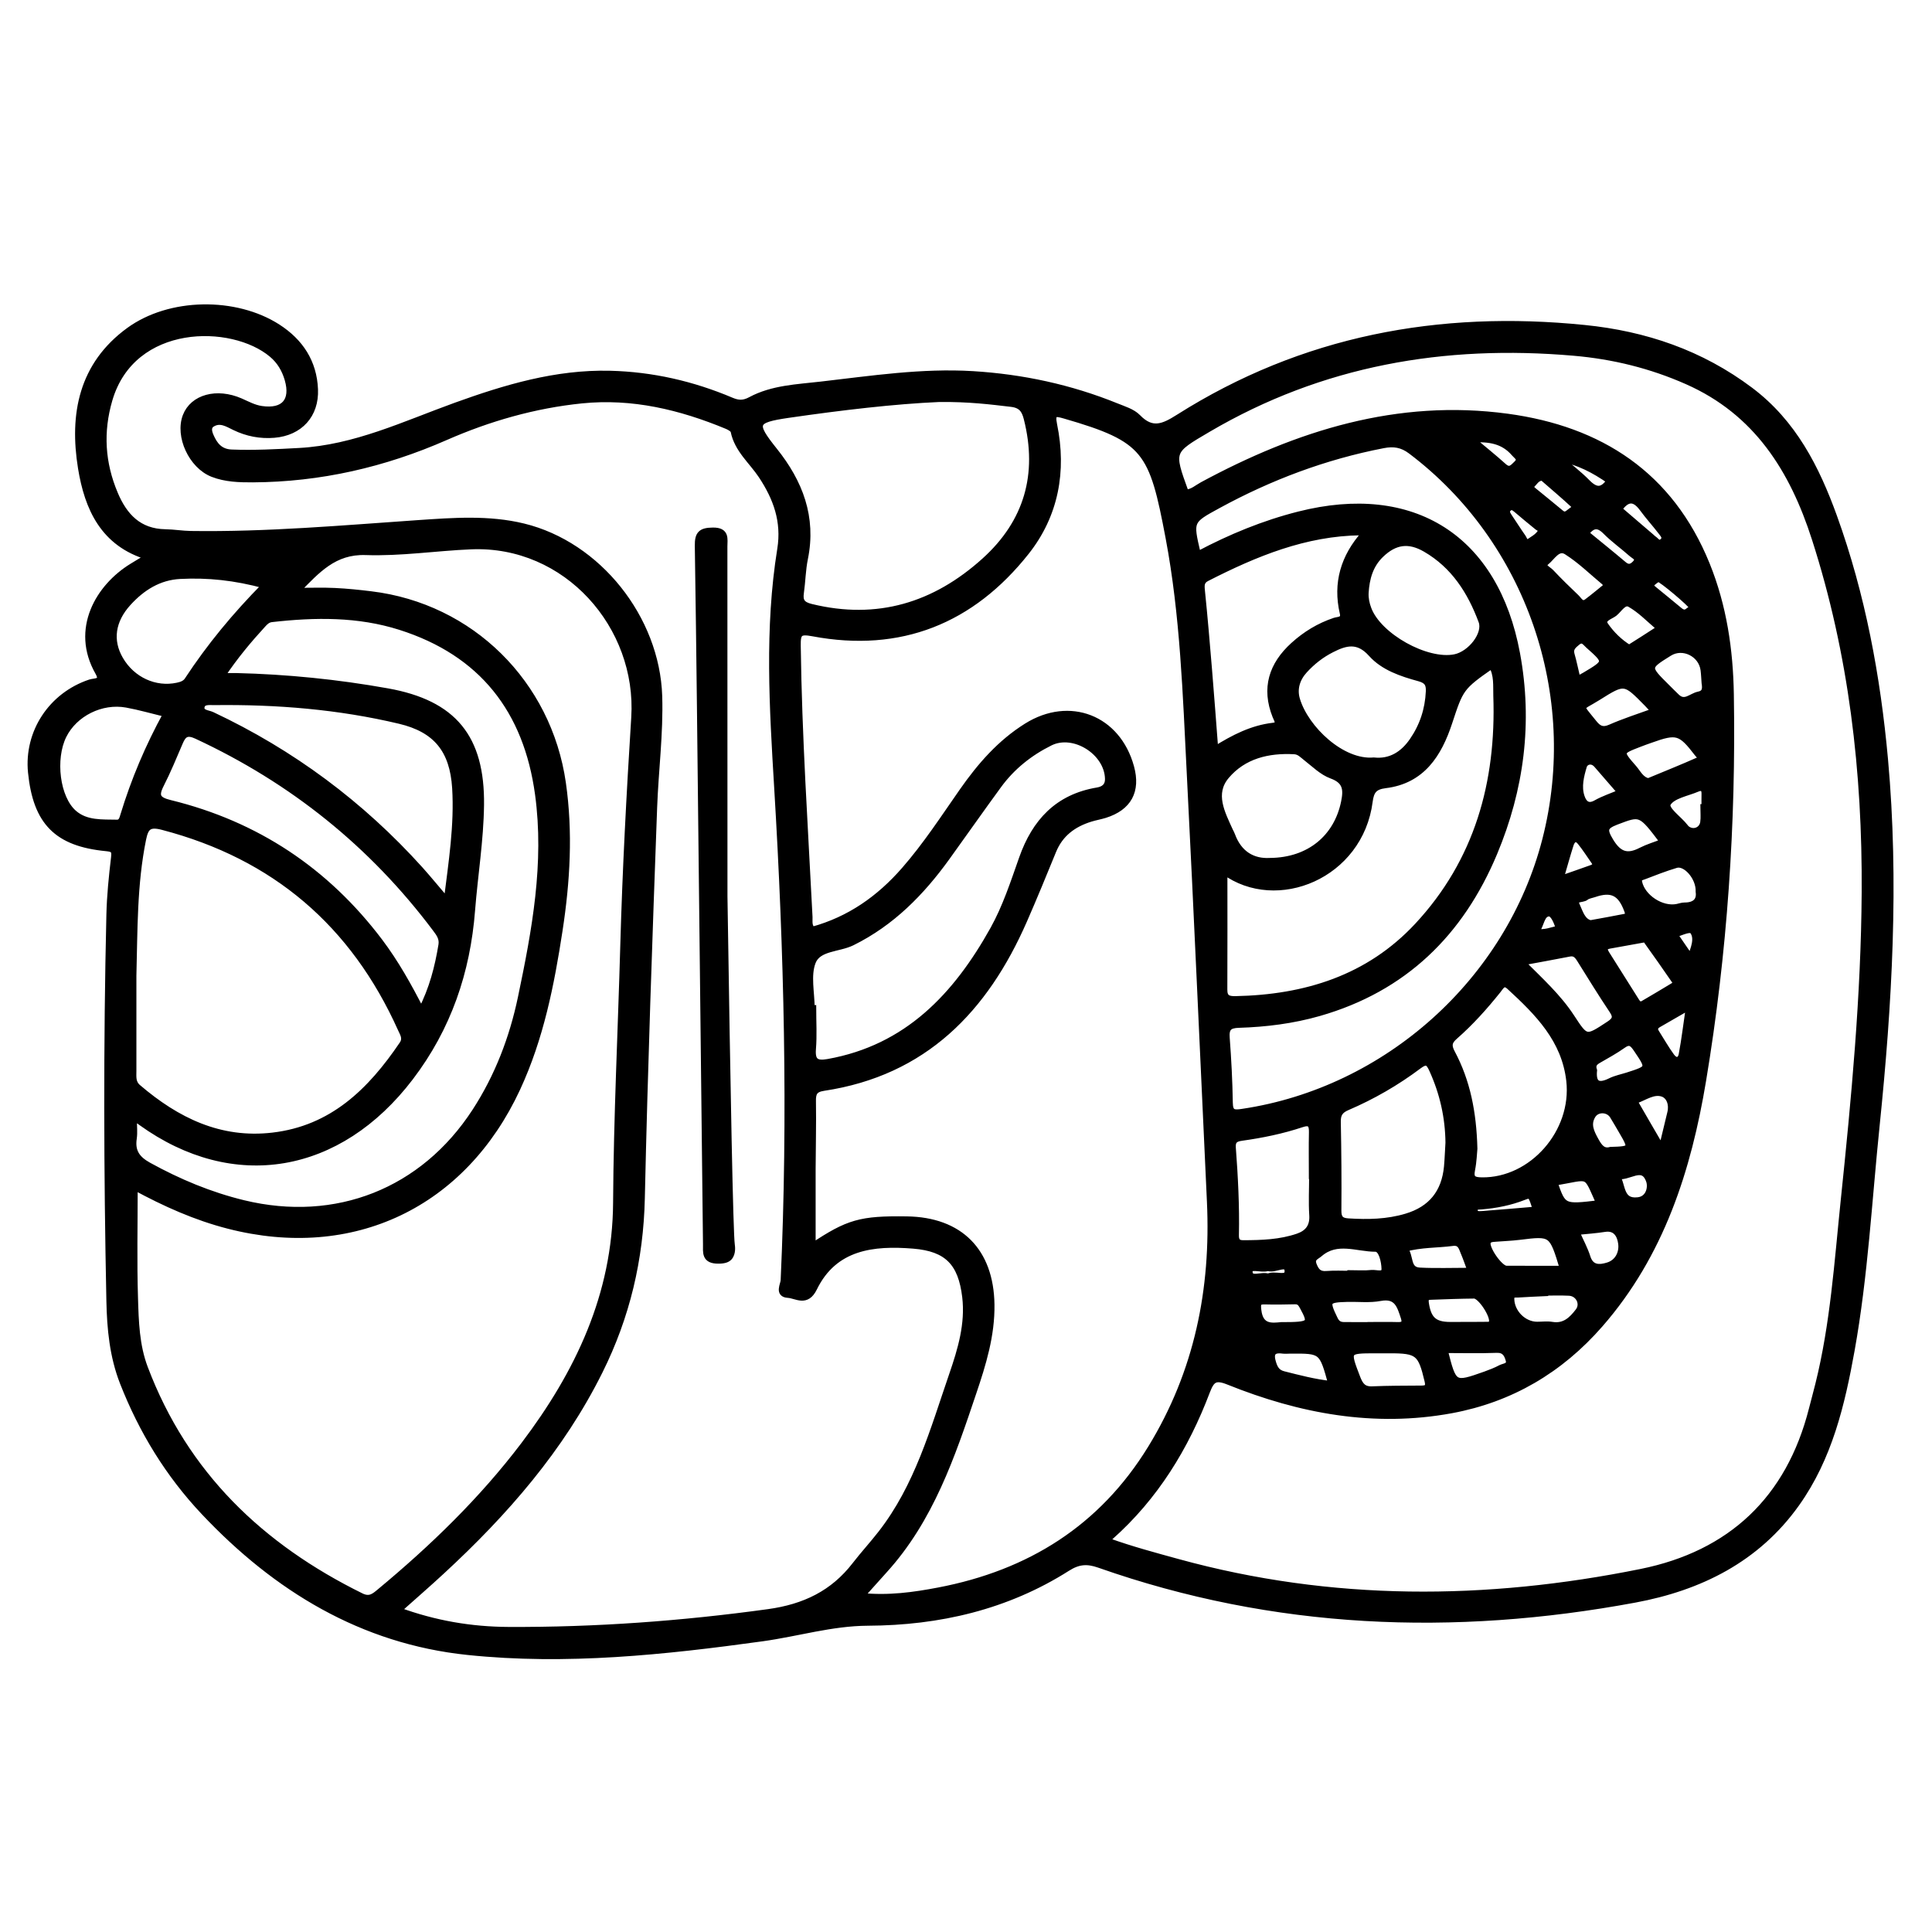 <?xml version="1.0" encoding="utf-8"?>
<!-- Generator: Adobe Illustrator 23.0.0, SVG Export Plug-In . SVG Version: 6.00 Build 0)  -->
<svg version="1.0" xmlns="http://www.w3.org/2000/svg" xmlns:xlink="http://www.w3.org/1999/xlink" x="0px" y="0px"
	 viewBox="0 0 3000 3000" style="enable-background:new 0 0 3000 3000;" xml:space="preserve">
<style type="text/css">
	.st0{stroke:#000000;stroke-width:10;stroke-miterlimit:10;}
</style>
<g id="Layer_1">
</g>
<g id="Layer_2">
	<g>
		<path class="st0" d="M230.5,864.5c-69.9-20.4-94.3-75.8-104.4-137.9c-13.5-83.2,1.1-159.9,74.4-213.3
			c63.2-46,165.1-47.3,230.7-5.1c34.9,22.5,55.9,54.2,57.6,96.5c1.6,39.5-23.4,66.8-63,70.1c-21.5,1.8-42.1-2.2-61.4-11.6
			c-11.4-5.5-22.4-12.8-35-5.2c-7.4,4.5-5.4,12.5-2.6,19c6.1,14.3,14.7,25.2,32.5,26c35.2,1.4,70.2-0.5,105.3-2.4
			c86.8-4.7,163.7-41.8,243.4-70.6c77.1-27.8,155.5-51.3,239.1-49.3c65.6,1.6,128.3,16,188.5,41.5c10.9,4.6,19.1,4.9,30.2-1.1
			c33.8-18.1,72-19.3,109.1-23.6c78.3-9,156.5-21,235.7-16.2c76.8,4.7,151.3,20.7,222.8,49.7c11.5,4.7,24.9,8.6,33.1,17
			c22.2,23,39.8,15.4,63.6,0.3c193-122.2,404.9-161.5,630.2-138.7c94.3,9.5,180.8,38.9,257.4,96.5
			c66.9,50.3,102.5,120.5,129.9,196.2c44,121.9,67.4,248.3,79.1,377c17.2,189.9,6.4,379.2-13,568.3c-12,116.4-18.1,233.4-38.8,348.8
			c-15.1,84-34.7,167-85.4,238.2c-61.5,86.5-150.2,130.3-251.1,149c-281.4,52.2-559.5,41.6-831.5-54.1c-18.6-6.5-32.3-5.7-49.6,5.3
			c-94.3,59.9-199.4,84.1-309.8,84.6c-56.2,0.3-109.1,16.6-163.8,24.2c-151.9,21-304.6,37.2-457.5,21.2
			c-163.8-17.1-297.3-98.4-409.1-216.9c-55.3-58.6-96.6-126.1-126-201.2c-16-40.9-20-83.5-20.9-126.4c-4.1-200-4.7-399.9,0-599.9
			c0.7-29.5,3.7-59.1,7.2-88.5c1.4-11.5-0.7-14.1-12.3-15.2c-76.6-7.4-108.8-40.3-116.6-117.4C42.3,1137.3,80,1080,140,1060
			c7.3-2.4,21.9,0,12.7-16.2c-38.2-66.9,0.7-132.4,52.7-164.2C213.3,874.7,221.3,870,230.5,864.5z M1842.3,765.1
			c9.6-0.7,16.7-7.4,24.8-11.8c148-79.9,303.4-129,473.7-105.9c143.9,19.5,252.7,90,309.2,229.2c26.2,64.6,36.2,132.6,37.3,201.6
			c3.4,201.1-10.1,401.3-43.1,599.7c-23,138.2-65,269.9-159.8,378.5c-61.7,70.7-138.4,116-230.7,133.1
			c-119.8,22.1-234.7,0.6-346-44.2c-21.1-8.5-26.7-3.3-33.9,15.5c-32.8,86.5-80.1,163.8-150.1,225.8c-1.4,1.2-1.4,4.1-2.2,6.9
			c35.7,12.8,71.7,22.4,107.7,32.3c238.5,65.5,478.8,64,719.1,15.4c139.2-28.1,230-113.1,265.5-253c3.3-12.9,6.8-25.6,10-38.5
			c23.3-93.6,29.5-189.6,39.4-285c16.6-159.3,31.6-318.6,32.6-479c1.2-186.9-19.9-370.5-77.4-549.2
			c-34.5-107.5-90.5-196.8-198.4-244.5c-56.2-24.9-114.8-39.3-176.1-44.6c-201.4-17.5-391.9,15.3-568,118.7
			c-58.3,34.2-58.6,33.7-35.5,97.4C1840.6,763.9,1841.5,764.3,1842.3,765.1z M617.9,2500.5c57.4,21.1,113.8,30.5,171.6,30.8
			c135.2,0.6,269.7-9.2,403.8-27.7c56.1-7.8,100.5-29.1,134.7-73.4c12.9-16.7,27.2-32.2,40.1-48.8c57-73,81.2-160.9,110.6-246.4
			c13.5-39.2,25.4-79,20.4-121.3c-6.3-52.7-27.9-75.5-80.7-79.8c-62.5-5.1-122.9,1.5-154.5,66.2c-11.9,24.3-27,11-40.4,10.2
			c-15.7-1-6.6-15.2-6.3-22.4c11.6-255.5,5.3-510.6-10.1-765.7c-7.4-123-15-246.6,4.8-369.3c7-43.5-6.2-79.6-29.3-114.5
			c-14.9-22.5-37.4-40.3-43.1-68.8c-0.7-3.4-6.5-6.6-10.5-8.3c-72.3-30-146.9-47.9-225.8-39.9c-73.5,7.5-144.2,27.8-211.3,57.2
			c-95.8,42.1-194.9,64.8-299.3,65.4c-21.2,0.1-42.3-0.5-62.3-8.3c-32.6-12.8-53.6-58.6-41.6-89.6c11.1-28.7,47.9-38.8,84.6-22.8
			c10.7,4.7,20.9,10.4,32.7,12.1c34.9,5.1,50.7-12.7,41-46.3c-4.5-15.5-12.3-28.7-24.6-39c-61.9-52.1-216.8-52.8-252.8,70.5
			c-14.6,50-11.6,98.6,8.6,146.4c14.7,34.9,37.4,59.1,78.4,59.8c13.2,0.2,26.4,2.5,39.7,2.7c118.1,1.7,235.6-8.8,353.2-16.9
			c54.5-3.7,109.4-7.9,163.2,5.2c115.9,28.2,206.7,142.3,210.6,263.2c1.8,57.9-5.8,115.4-7.9,173.1
			c-7.4,202.1-14.6,404.3-19.1,606.5c-2.1,94.8-23.2,183.8-65.2,268.2c-60,120.7-147,220.3-245.2,310.9
			C664.3,2459.7,642,2479,617.9,2500.5z M1336.9,2478.5c42.8,4.4,82-1.1,120.7-8.5c141-26.9,253.5-96.9,329.7-221.2
			c72.3-118,98.2-246.6,91.8-383.2c-10.4-221.6-20-443.1-31.3-664.7c-6.2-122.4-10.1-245.2-32.9-366
			c-25.5-134.8-34.9-153.2-161.5-189.8c-14.6-4.2-20.9-5-16.9,14.5c14.8,71.9,2.2,140.1-43.2,197.4
			c-84.5,106.7-195.4,151.6-330.9,126.1c-21.3-4-24.3-0.3-24,19.6c1.8,140.7,11.2,281,18.3,421.4c0.3,6.3-1.6,13.9,4.9,19.9
			c57.7-15.8,104.1-48.5,142.9-93c33.5-38.3,61.2-81,90.2-122.5c27.6-39.4,58.4-74.9,99.7-100.7c66.4-41.5,140.8-12.7,161.6,63.3
			c10.2,37.1-3.7,62.6-40.3,74.1c-7.4,2.3-15.2,3.6-22.6,5.9c-26.6,8.3-47.1,23.4-58,50.2c-14.7,36-29.5,72.1-45.1,107.7
			c-60.5,138.3-154.9,236.4-311.2,259.9c-14.4,2.2-17.1,8.4-16.8,21.4c0.6,35.1-0.4,70.3-0.5,105.4c-0.1,40,0,80,0,119.7
			c55.6-37.1,74.9-42.6,146.4-41.6c82.8,1.1,130.1,49.3,131.3,131.9c0.7,47.8-13.1,92.4-28.1,136.8c-33.1,98.5-66.4,197-138.4,276.1
			C1361.4,2451.1,1350.2,2463.7,1336.9,2478.5z M208.8,1842.9c0,59.5-1.3,116.3,0.5,173c1.1,36.4,2.1,73.2,15.4,108.4
			c62.5,165.3,180.2,277.7,336.1,354.5c13.1,6.4,20.2,0.4,28.6-6.6c82.6-68.5,159.4-142.8,224.3-228.5
			c84.3-111.3,142.4-233.2,143.3-376c0.8-133.6,7.5-266.9,11.2-400.4c3.3-117.8,9.6-235.6,17-353.2c8.9-141.6-105-272.4-253.9-266.1
			c-54.6,2.3-109.1,10.8-163.5,8.9c-49.2-1.6-75.3,28.2-107.3,60.9c22.7,0,41.1-0.7,59.5,0.2c18.7,0.9,37.3,2.8,55.9,5.1
			c155.4,18.7,275.6,138,297.8,292.8c11,76.7,6.5,152.6-5.1,228.5c-12.9,84.1-29.3,167.3-65.5,245.4
			c-83.8,180.8-255.6,262.9-448.4,213.2C304,1890,256.5,1868.8,208.8,1842.9z M206.8,1515.2c0,49.2-0.1,98.4,0,147.6
			c0,9.2-1.4,18.4,7.2,25.8c60.3,51.6,127.4,84.6,209.3,75.1c92.8-10.7,152.3-69.2,201.6-142c6.3-9.3,1.1-16.5-2.2-23.9
			c-73.4-163.4-196-268.5-369.9-314c-21.2-5.6-27-0.1-30.9,19.1C207.6,1373.1,208.7,1444.2,206.8,1515.2z M343.9,1050.1
			c10.5,0,16.5-0.1,22.5,0c79,1.9,157.4,9.8,235.1,23.7c102.9,18.4,146.4,71.7,145.1,176.3c-0.7,54.7-9.6,108.8-13.9,163.3
			C725.3,1509,695.7,1596,637,1673c-110.6,145.2-273.9,173.3-417.7,69.8c-3-2.2-6-5.2-11.7-2.5c0,8.7,1.1,18.1-0.2,27.2
			c-3.1,20.5,5,32.3,23.3,42.4c46.8,25.8,95.4,46.1,147.3,58.7c144.1,34.9,279.1-18.4,359.9-142.6c35.3-54.3,58.1-114,71.3-177
			c21.8-104,41.2-208.6,26.6-315.7c-17.8-130.6-87.1-219.7-214.3-260.1c-65.2-20.7-132.2-19.8-199.5-12.2c-6.2,0.7-9.8,4.1-13.5,8.1
			C386.4,993.2,365.3,1018.2,343.9,1050.1z M1861.6,860.4c49.1-26,100.8-47.4,155.5-61.2c177.4-44.9,304.9,36.4,338.2,215.7
			c19.8,106.9,6.3,210.2-35.3,309.6c-52,124.3-139.9,210.5-271.8,248.3c-40.9,11.7-82.6,16.9-124.8,18.2
			c-15.2,0.5-20.1,5.3-18.9,20.6c2.5,33.5,4.3,67,4.8,100.6c0.2,16.2,6.3,16.7,20,14.6c224.6-33.4,414.4-203.8,470.6-423
			c57.7-225-25.9-465.6-208.9-603.6c-13.9-10.5-26.9-12.4-43.3-9.2c-90.4,17.5-175.4,49.4-256.1,93.4c-44.1,24-44.1,24-32.6,73.5
			C1859,858.5,1859.9,858.8,1861.6,860.4z M1458.7,619.2c-69.4,3-152.2,12.7-234.8,24.7c-54.1,7.9-55.4,13.6-21.5,56
			c39.3,49.1,60.2,103.2,47.2,167.2c-3.6,17.5-3.8,35.6-6.3,53.3c-1.9,13.1,2,18.8,16,22.3c103.3,25.3,192.7-2.1,269.9-71.9
			c66-59.7,87.4-134.1,65.5-220.8c-3.3-13.1-8.3-21.3-24.2-23.2C1538,623,1505.6,618.8,1458.7,619.2z M1900.9,1353
			c0,60.5,0.2,122.1-0.1,183.7c-0.1,12.9,6.2,15.3,17.5,15.1c108.8-2.1,207-32.6,282.8-113.9c93.4-100.3,127.4-222.8,122.7-357.5
			c-0.5-15.5,1.5-32.3-7.3-47.3c-48.4,33.6-48.9,35.6-66.4,88.7c-16.1,49-42,90.2-98.9,97.1c-17.8,2.2-22.6,9.6-24.7,25.5
			C2111.8,1359.5,1982.6,1412.7,1900.9,1353z M1260,1565.6c0.8,0,1.6,0,2.4,0c0,21.1,1.3,42.3-0.4,63.2
			c-1.6,19.6,5.7,23.8,23.7,20.6c123.3-21.9,199.4-103.3,256.7-206.1c19.2-34.4,31.7-72.9,44.9-110.3c20-56.7,55.2-94.9,116.6-105.2
			c9.7-1.6,17.2-6.5,16.9-18.7c-1-41.5-53.2-74.4-90.1-56.2c-31.9,15.8-59.3,37.6-80.4,66.5c-27.2,37.2-53.6,74.9-80.5,112.2
			c-39.3,54.4-85.2,101.2-146.6,131.6c-20.9,10.4-52.8,7.8-61.5,30.5C1253.6,1514.8,1260,1541.5,1260,1565.6z M694,1399.1
			c7.7-61.1,16.6-118.1,13.1-175.5c-3.7-59.4-30-91.2-86.3-104.6c-94.6-22.5-190.9-30.3-288-29.1c-7.5,0.1-18.3-1.8-20.1,7.5
			c-1.9,10.1,10.2,10,16.4,12.9c123.8,58.3,231.5,138.3,323.1,239.9C665.5,1365.1,678.2,1380.6,694,1399.1z M654.1,1569.6
			c17.6-34.2,26-67.8,31.7-102.2c1.7-10.5-3.5-17.7-9.3-25.3c-98.4-131.2-222.4-230.5-371-299.6c-14.7-6.8-20.8-3.1-26.3,9.9
			c-9.5,22.2-18.7,44.6-29.6,66c-9.1,17.9-5,24.1,14.7,28.9c133.7,32.8,241.9,104.7,325,214.6
			C614.1,1494.8,634.2,1530.6,654.1,1569.6z M1886.7,1163.9c29.5-18.5,57.8-32.8,90.2-36.6c12.3-1.5,6.4-9.1,3.9-15.5
			c-17.2-43.2-5.7-79.3,27.8-109.7c18.7-17,39.8-29.8,63.9-37.9c5.4-1.8,15.6-0.6,12.9-12.2c-10.9-46.6,1.5-87.4,33.1-122.9
			c-2.9-1.6-4.1-2.9-5.3-2.9c-86.6,1-164,32.9-239.5,71.5c-8.8,4.5-8.6,10.9-7.7,19.5c4.2,41.1,7.7,82.3,11.1,123.5
			C1880.4,1080.7,1883.4,1120.9,1886.7,1163.9z M2289.1,1783.5c-0.7,6.4-1,19.8-3.6,32.7c-2.9,14.2,2.5,16.8,15.5,17
			c78.1,1,145.1-75,136.1-155.1c-7.2-64-49-105.8-93.1-146.3c-9.6-8.8-13.4,0-18.1,5.8c-20.5,25.6-42.4,50.1-67.1,71.7
			c-9.4,8.2-10.2,14.6-4.4,25.5C2278,1679.1,2287.6,1726.9,2289.1,1783.5z M2249.5,1774.4c-0.4-39.6-8.9-77.2-25.3-113.3
			c-5.5-12.2-9.5-15-21.2-6.2c-34.4,25.8-71.5,47.3-111,64.2c-11,4.7-15.2,10.6-15,22.6c0.9,46,1.3,92,0.9,138
			c-0.1,12.1,4,16.5,15.6,17.2c30.5,1.9,60.6,1.4,90.3-7.5c38.9-11.6,59.6-37.7,63.4-77.6
			C2248.3,1799.4,2248.7,1786.9,2249.5,1774.4z M2133.2,1181.2c25.8,2.8,45.7-9.6,60.3-30.9c15.8-22.9,24.2-48.4,25.5-76.5
			c0.6-12.1-3.1-17.5-15.5-20.9c-27.2-7.4-55.2-16.8-74-37.8c-20.6-23-39.7-18.1-61.8-6.8c-16.2,8.2-30.2,19.2-42.4,32.6
			c-11.9,13.1-16.6,29.2-11.6,45.6C2027.3,1131.7,2083.7,1185.6,2133.2,1181.2z M411.7,908.9c-46.9-12.9-89.3-17.1-132.1-14.9
			c-32.9,1.7-59,18.2-80.7,42c-25.2,27.6-29.4,58.8-12.5,87.9c18.7,32.3,54.6,48.6,89.2,41.1c6.4-1.4,12.1-3.3,15.7-8.8
			C325.6,1004,365.1,956,411.7,908.9z M1971.9,1337.2c61.3-0.4,104.3-36.5,115.5-91.8c4-19.5,2.9-33.1-19.6-41.3
			c-14.8-5.4-27.1-17.9-40-27.9c-5.5-4.3-10-9.5-17.8-10c-40.9-2.3-79.2,7-105.9,38.6c-23.2,27.5-7,57.6,5.7,85.6
			c1,2.1,2.3,4.1,3,6.3C1923.7,1326.6,1945.7,1338.7,1971.9,1337.2z M2120.2,920.5c-0.4,8.8,1.3,17.1,4.4,25.2
			c15.7,42.4,90.6,84.2,134.7,75.2c24.7-5.1,48.9-36.4,41.5-56.3c-17.2-46.3-42.9-86.7-87.1-112.3c-26.2-15.2-48-12.1-69.8,9
			C2127.1,877.6,2121.6,898.2,2120.2,920.5z M258.4,1108.5c-22.3-5.4-41.8-11.1-61.7-14.7c-39.3-7.2-81.2,13.9-98.3,48.4
			c-17.9,36.2-10.7,97.3,16.4,120.7c18.9,16.4,43.6,14.4,66.9,14.9c6.9,0.1,8.5-6.3,10-11.3C208.3,1211.8,230.4,1159.5,258.4,1108.5
			z M2037.8,1825.9c-0.1,0-0.3,0-0.4,0c0-22.6-0.4-45.2,0.1-67.7c0.3-12.5-3.3-17.1-16.3-12.7c-30.3,10.1-61.6,16.5-93.2,20.9
			c-10.8,1.5-14.8,5.1-14,16c3.4,45,5.7,90.1,4.8,135.3c-0.2,8.4,2.2,13.1,11.6,13.1c28.9-0.1,57.6-1,85.2-10.5
			c15.5-5.4,23.6-15.7,22.4-33.6C2036.7,1866.5,2037.8,1846.2,2037.8,1825.9z M2363,1494.2c28.9,28.9,56.5,53.9,77,85.3
			c22.9,35.1,22.9,34.6,58.8,11c10-6.6,11.7-11.6,4.8-21.8c-17.3-25.8-33.6-52.4-50.1-78.8c-4-6.4-7.9-11.2-16.6-9.5
			C2413.5,1485,2390,1489.2,2363,1494.2z M2145.6,2096.4c-3.1,0-6.2,0-9.3,0c-45.8,0.1-45.5,0-28.8,43.5c4.4,11.3,9.4,18.3,23,17.8
			c25.5-1.1,51.1-1,76.7-1.2c8.6-0.1,12.3-2.1,9.8-12.4c-10.3-43.6-15-47.8-59.8-47.7C2153.3,2096.4,2149.5,2096.4,2145.6,2096.4z
			 M2551.8,1458.6c-19.1,3.4-35.9,6.4-52.7,9.5c-9.3,1.7-8.8,6.6-4.6,13.3c15.4,24.3,30.7,48.6,46,73c2.7,4.4,6,7.4,11.3,4.3
			c15.4-9,30.8-18.1,46.1-27.4c2.4-1.5,6-3.9,3.6-7.3c-14.9-21.7-30-43.2-45.4-64.6C2555.3,1458,2551.8,1458.6,2551.8,1458.6z
			 M2559.7,1213.4c26.6-11.1,52.6-21.4,78.1-32.8c6.7-3,0.6-7.4-1.9-10.7c-26.2-34.2-32.2-35.9-72.9-21.3
			c-5.9,2.1-11.7,4.1-17.5,6.4c-30.9,11.9-31.2,12.2-8.8,37.7C2543.4,1200.4,2548.1,1211.4,2559.7,1213.4z M2427.2,1970.5
			c-17.1-56.6-17.1-56.5-68.2-50.2c-12.3,1.5-24.8,1.9-37.1,2.9c-4.6,0.4-10,0.4-12,5.4c-3.7,9.2,18.8,41.7,29,41.8
			C2367.5,1970.6,2396.2,1970.5,2427.2,1970.5z M2638,1384.6c1-22.3-20.4-46.4-35.5-41.8c-17,5.1-33.7,11.6-50.3,18
			c-3.5,1.3-8.8,2-7.3,9.1c5,23.7,35.2,43.7,59.5,38.7c3.8-0.8,7.6-2.2,11.4-2.2C2632.5,1406.4,2640,1398.3,2638,1384.6z
			 M2399.1,2006.8c0,0.3,0,0.6,0,0.9c-14,0.7-27.9,1.1-41.9,2.1c-4.8,0.3-11.2-1.4-10.8,7.8c0.7,21,19.4,39.8,40.5,39.8
			c7.8,0,15.7-1.1,23.3,0.2c19.3,3.1,30.7-8.2,40.8-21.4c9-11.7,0.5-28.5-14.6-29.2C2424,2006.4,2411.6,2006.8,2399.1,2006.8z
			 M2647.2,1060.4c-0.5-6.2-0.7-13.2-1.6-20.2c-3.3-25.3-32.5-39.6-53.7-26.3c-35.3,22-35.3,22-3.4,53.6c5,4.9,9.9,10,15,14.8
			c12.7,12,22.8-1.2,34.1-3.4C2648.3,1076.7,2648.7,1069.6,2647.2,1060.4z M2568.9,1104.5c-5.2-5.6-8.1-9.1-11.3-12.3
			c-34.7-35.3-34.9-35.6-76.3-9.6c-29.2,18.4-30.4,10.1-6.4,40.2c7.2,9,13.7,12.3,25.5,7.2C2521.7,1120.6,2544,1113.5,2568.9,1104.5
			z M2128.4,2058c0-0.1,0-0.1,0-0.2c14,0,27.9-0.3,41.9,0.1c9.2,0.3,12.9-2.7,9.8-12.2c-5.9-17.9-10.4-35.5-36.9-30.5
			c-16.5,3.1-34,1-51.1,1.4c-32.5,0.8-33.6,3.4-19.6,32.1c4,8.1,9,9.3,16.3,9.2C2102,2057.9,2115.2,2058,2128.4,2058z
			 M2272.7,2057.7c0,0,0-0.1,0-0.1c11.6,0,23.2,0.1,34.9-0.1c3.5-0.1,7.6,0.8,9.3-4.3c3.2-9.8-17.6-41.9-27.8-41.8
			c-21.7,0.2-43.4,1-65,1.8c-6.1,0.2-11.9-0.2-10.4,10.1c3.6,25.2,13,34.4,38.1,34.4C2258.7,2057.7,2265.7,2057.7,2272.7,2057.7z
			 M2097.1,1978.3c0-0.3,0-0.7,0-1c10.8,0,21.8,0.9,32.5-0.3c7.3-0.8,20.8,4.9,20.6-6.7c-0.2-11.3-4.4-31.6-14.3-31.6
			c-28.8,0-59.9-15.2-86.8,8c-5.6,4.8-13.7,6.7-9.4,17.7c3.9,10.1,8.7,15.1,20.1,14.2C2072.3,1977.6,2084.7,1978.3,2097.1,1978.3z
			 M2495.7,909.6c-2.2-3-3.2-5-4.8-6.3c-19.1-15.9-37.1-33.6-58-46.8c-14-8.9-22.8,8.8-32.1,16.1c-8.6,6.8,3.1,11.6,7.1,15.8
			c12.8,13.6,26.2,26.7,39.7,39.5c4.5,4.3,8.3,13.2,17,6.6C2475.1,926.6,2485.1,918.2,2495.7,909.6z M2242.9,2096
			c14.2,56,14.2,56,63.9,38.4c8-2.9,16-6,23.5-10c5.4-2.8,15.5-2.5,12.6-12.9c-2.6-9.3-6.7-16.3-19.1-15.8
			C2297.4,2096.7,2271,2096,2242.9,2096z M2283.9,1973.6c-4.4-11.8-7.3-20.5-10.9-28.9c-3.2-7.7-5.1-16.6-17.3-15
			c-24.2,3.2-49,2-75.1,9.2c10.7,11.3,3,33.3,24,34.4C2230,1974.6,2255.6,1973.6,2283.9,1973.6z M2067.6,2149.5
			c-14.5-52.9-14.5-52.9-64-52.6c-3.9,0-7.8,0.5-11.6,0c-17.2-2.3-19.9,5.6-15.2,20.2c2.8,8.6,6.4,14.6,16.3,17.1
			C2017,2140.2,2040.7,2146.6,2067.6,2149.5z M2582.7,1307.4c-35.4-47-35.1-46-73.1-31.6c-18.8,7.2-19.6,12.9-9.1,30.3
			c13.1,21.7,26.5,25.9,47.9,14.8C2558.6,1315.7,2569.8,1312.4,2582.7,1307.4z M2529.7,1006.4c15.1-9.6,29.6-18.6,43.8-28
			c1.1-0.8,1.7-5,0.9-5.7c-14.2-12.1-27.4-25.9-43.4-34.9c-9.7-5.4-16.8,8.5-24.3,14.4c-6.3,4.9-21.4,8.5-13.9,19.1
			C2502.3,984.9,2514.6,997.2,2529.7,1006.4z M2474.9,1662.2c-1.9,19,5,27,25.7,16.8c8.2-4.1,17.6-5.9,26.4-8.7
			c35.2-11.3,34.8-11,14.3-41.4c-6.3-9.3-10.9-13.5-21.6-5.8c-11.9,8.5-25,15.5-37.7,22.9C2476.3,1649.4,2471.8,1653,2474.9,1662.2z
			 M2447.5,1912.7c6.9,15.5,13.3,27.2,17.2,39.6c5.7,18,19.6,16.8,32,13c15.7-4.7,22.9-19.7,21-34.3c-1.5-11.9-7.5-25.9-25.9-23.1
			C2478.1,1910.1,2464.2,1911,2447.5,1912.7z M2469.8,1433.9c19.6-3.6,36.4-6.5,53.2-9.9c6.2-1.2,5.9-5.2,3.9-10.6
			c-10.1-27.5-24.4-34.6-51.7-25.1c-4.4,1.5-9.6,2.1-13,4.9c-5,4.1-19.8,0.5-14.1,12.6C2453.2,1416.8,2456.8,1431.2,2469.8,1433.9z
			 M2576.6,1777.3c1.9-0.3,3.8-0.6,5.7-1c3.9-16.2,7.7-32.3,11.7-48.5c3.2-13-1.5-26-12-29.7c-14-5-27.9,5.3-41.5,10.3
			c-3.4,1.2-0.8,5.3,0.7,7.9C2552.9,1736.7,2564.8,1757,2576.6,1777.3z M2645.3,1253.6c0.6,0,1.2,0,1.8,0c0-7-0.2-13.9,0-20.9
			c0.2-8.7-4-11.4-11.5-8.2c-16.2,6.9-38.7,10.5-46,22.9c-5.4,9.2,17.1,24,26.8,36.6c0.9,1.2,1.9,2.5,3.2,3.4
			c10.1,7.4,23.8,2,25.5-10.6C2646.2,1269.2,2645.3,1261.3,2645.3,1253.6z M1989.5,2058c46.6,0,48.3-1.9,33.3-29.4
			c-3-5.5-5.6-8.4-12-8.3c-15.6,0.4-31.2,0.6-46.8,0.2c-11-0.3-11.6,3.7-10.4,14C1956.7,2062.4,1975.7,2059.2,1989.5,2058z
			 M2516.9,1230.5c-13.1-15.1-25.2-29-37.2-42.9c-8-9.3-18.5-5.1-20.6,2c-4.5,15.2-8.8,31.9-3.5,47.7c3.2,9.7,9.7,17.4,22.9,9.9
			C2489.8,1240.8,2502.4,1236.7,2516.9,1230.5z M2501,1785.9c33.2-0.9,33.8-2,17.6-29.5c-4.7-8-9.3-16.1-14.2-24
			c-7.2-11.3-24.7-11.7-31.6-0.4c-8.5,14-2.3,26.2,4.7,38.9C2483.3,1781.5,2489.1,1789.3,2501,1785.9z M2622.9,1563
			c-18.4,10.6-32.9,19-47.4,27.3c-5.6,3.2-7.7,7.1-3.9,13.1c7.9,12.4,15.1,25.2,23.7,37c6.4,8.8,14.4,7.5,16.4-3.1
			C2616.1,1614.1,2618.8,1590.6,2622.9,1563z M2483.7,1868.6c-22.5-49.3-12.6-42.1-70.2-32.5
			C2427.2,1875.4,2427.2,1875.4,2483.7,1868.6z M2513.7,790.7c17.6,15.1,34,29.2,50.4,43.2c1.2,1,2.2,2.2,3.5,3
			c4.2,2.8,7.6,9.4,13.7,4.5c7.2-5.8,1.7-11.3-1.8-15.9c-9.4-12.3-19.9-23.7-29-36.2C2538.1,772.5,2526.6,772.4,2513.7,790.7z
			 M2449.4,1055.3c5.4-3,8.7-4.8,12-6.7c34.5-20.6,34.5-20.6,5-46.8c-4.9-4.4-8.9-11.5-17.3-4.6c-6.2,5.1-11.8,9.6-9.1,19.1
			C2443.4,1028.1,2445.8,1040.3,2449.4,1055.3z M2462.2,828.2c19.5,16,39.3,31.9,58.7,48.3c6.8,5.8,12.1,5,17.9-0.8
			c8.8-8.8-0.7-12.1-5.1-16c-13.3-11.8-28-22.2-40.5-34.8C2481.4,813.1,2472.5,814.4,2462.2,828.2z M2422.7,1365.2
			c19-6.6,34-11.8,49-17.2c5-1.8,7.7-5.1,3.9-10.5c-7.1-10.1-13.8-20.7-21.6-30.3c-6.6-8.1-12.6-4.3-15.3,3.8
			C2433.3,1327.7,2428.8,1344.6,2422.7,1365.2z M2395.3,741.3c-8.8,0.2-11.7,6.5-15.9,10.6c-3.4,3.3-2.1,6.9,1.4,9.7
			c14.3,11.7,28.7,23.3,43,35.2c7,5.8,11.1,0.1,16-3.3c3.1-2.2,8.2-5.7,5-8.6C2428.4,769.6,2411.3,755.3,2395.3,741.3z
			 M2509.9,1825.2c10.2,14.6,4.9,42.2,33.6,38.9c17.3-1.9,21.1-20.3,17.5-30.6C2550.9,1804.4,2527.5,1831.5,2509.9,1825.2z
			 M2285,682.2c18.4,15.4,34.4,28.2,49.6,41.9c9.4,8.5,14.2,2.5,20.5-3.7c8.2-8,0.8-11.5-3.6-16.6
			C2334.9,684.4,2313.3,680.3,2285,682.2z M2385.2,1878.6c-7.3-23.4-7.7-24.5-18.9-20.2c-21.3,8.4-43.3,12.7-65.9,14.6
			c-4.3,0.4-10.9-0.5-10.9,5.8c0,7.6,6.9,7.1,12.3,6.7C2328.9,1883.4,2356.1,1881.1,2385.2,1878.6z M2574.7,898.3
			c-2.7,2-6.9,4.2-9.8,7.6c-3.5,4.1,0.2,7,3.2,9.5c13.2,10.9,26.6,21.6,39.7,32.6c4.9,4.1,9.5,5,14.4,0.4c2.1-1.9,5.9-2.3,5-6.6
			C2626.6,938.3,2580,898.4,2574.7,898.3z M2395.1,821.7c-1.8-0.8-5.1-1.5-7.5-3.4c-10.9-8.8-21.7-17.8-32.4-26.9
			c-3.8-3.2-7.7-6.3-12.3-2.6c-5.7,4.6-2.6,9.4,0.6,14.2c7,10.3,13.6,20.9,20.8,31.1c2.7,3.8,4.1,12,11.7,6.4
			C2382,836.1,2389.7,833.2,2395.1,821.7z M2421.2,711.6c14.6,12.5,30.1,24.1,43.5,37.8c13.4,13.6,23.7,13.8,35-2.9
			C2475.7,729.8,2451,716.5,2421.2,711.6z M1969.3,1982.7c10-5.6,30.9,5.8,30.4-9.2c-0.6-15.4-19.5-1.5-29.7-4.6
			c-0.7-0.2-1.6-0.2-2.3,0c-9.6,2.9-28.3-5.4-27.7,5.8C1940.6,1989.7,1958.9,1978.7,1969.3,1982.7z M2625,1487.5
			c5.6-15.1,11.9-30.4,3.9-41.5c-4.2-5.8-17.8,1.5-29,4.9C2609.4,1464.7,2617.2,1476.1,2625,1487.5z M2384.9,1447.2
			c15,2.3,24.8-2.9,35.9-4.9c-2.7-10.9-8.9-24.9-15.8-24.3C2392.9,1419,2393.5,1435.4,2384.9,1447.2z"/>
		<path class="st0" d="M1136,1932.9c0.3,2.2,2,12.9-3.8,19.4c-2.8,3.1-7.8,4.9-16.4,4.9c-21.7,0.2-19.1-12.2-19.2-25.4
			c-2.2-194.4-4.4-388.7-6.6-583.1c-1.9-167-3.5-334.1-6.1-501.1c-0.3-18.5,4.9-23.2,23.1-23.4c21.1-0.3,17.5,12.8,17.5,24.5
			c0.1,181.1,0.1,362.2,0.1,543.3C1129.3,1698.3,1133.4,1914.3,1136,1932.9z"/>
	</g>
</g>
</svg>
